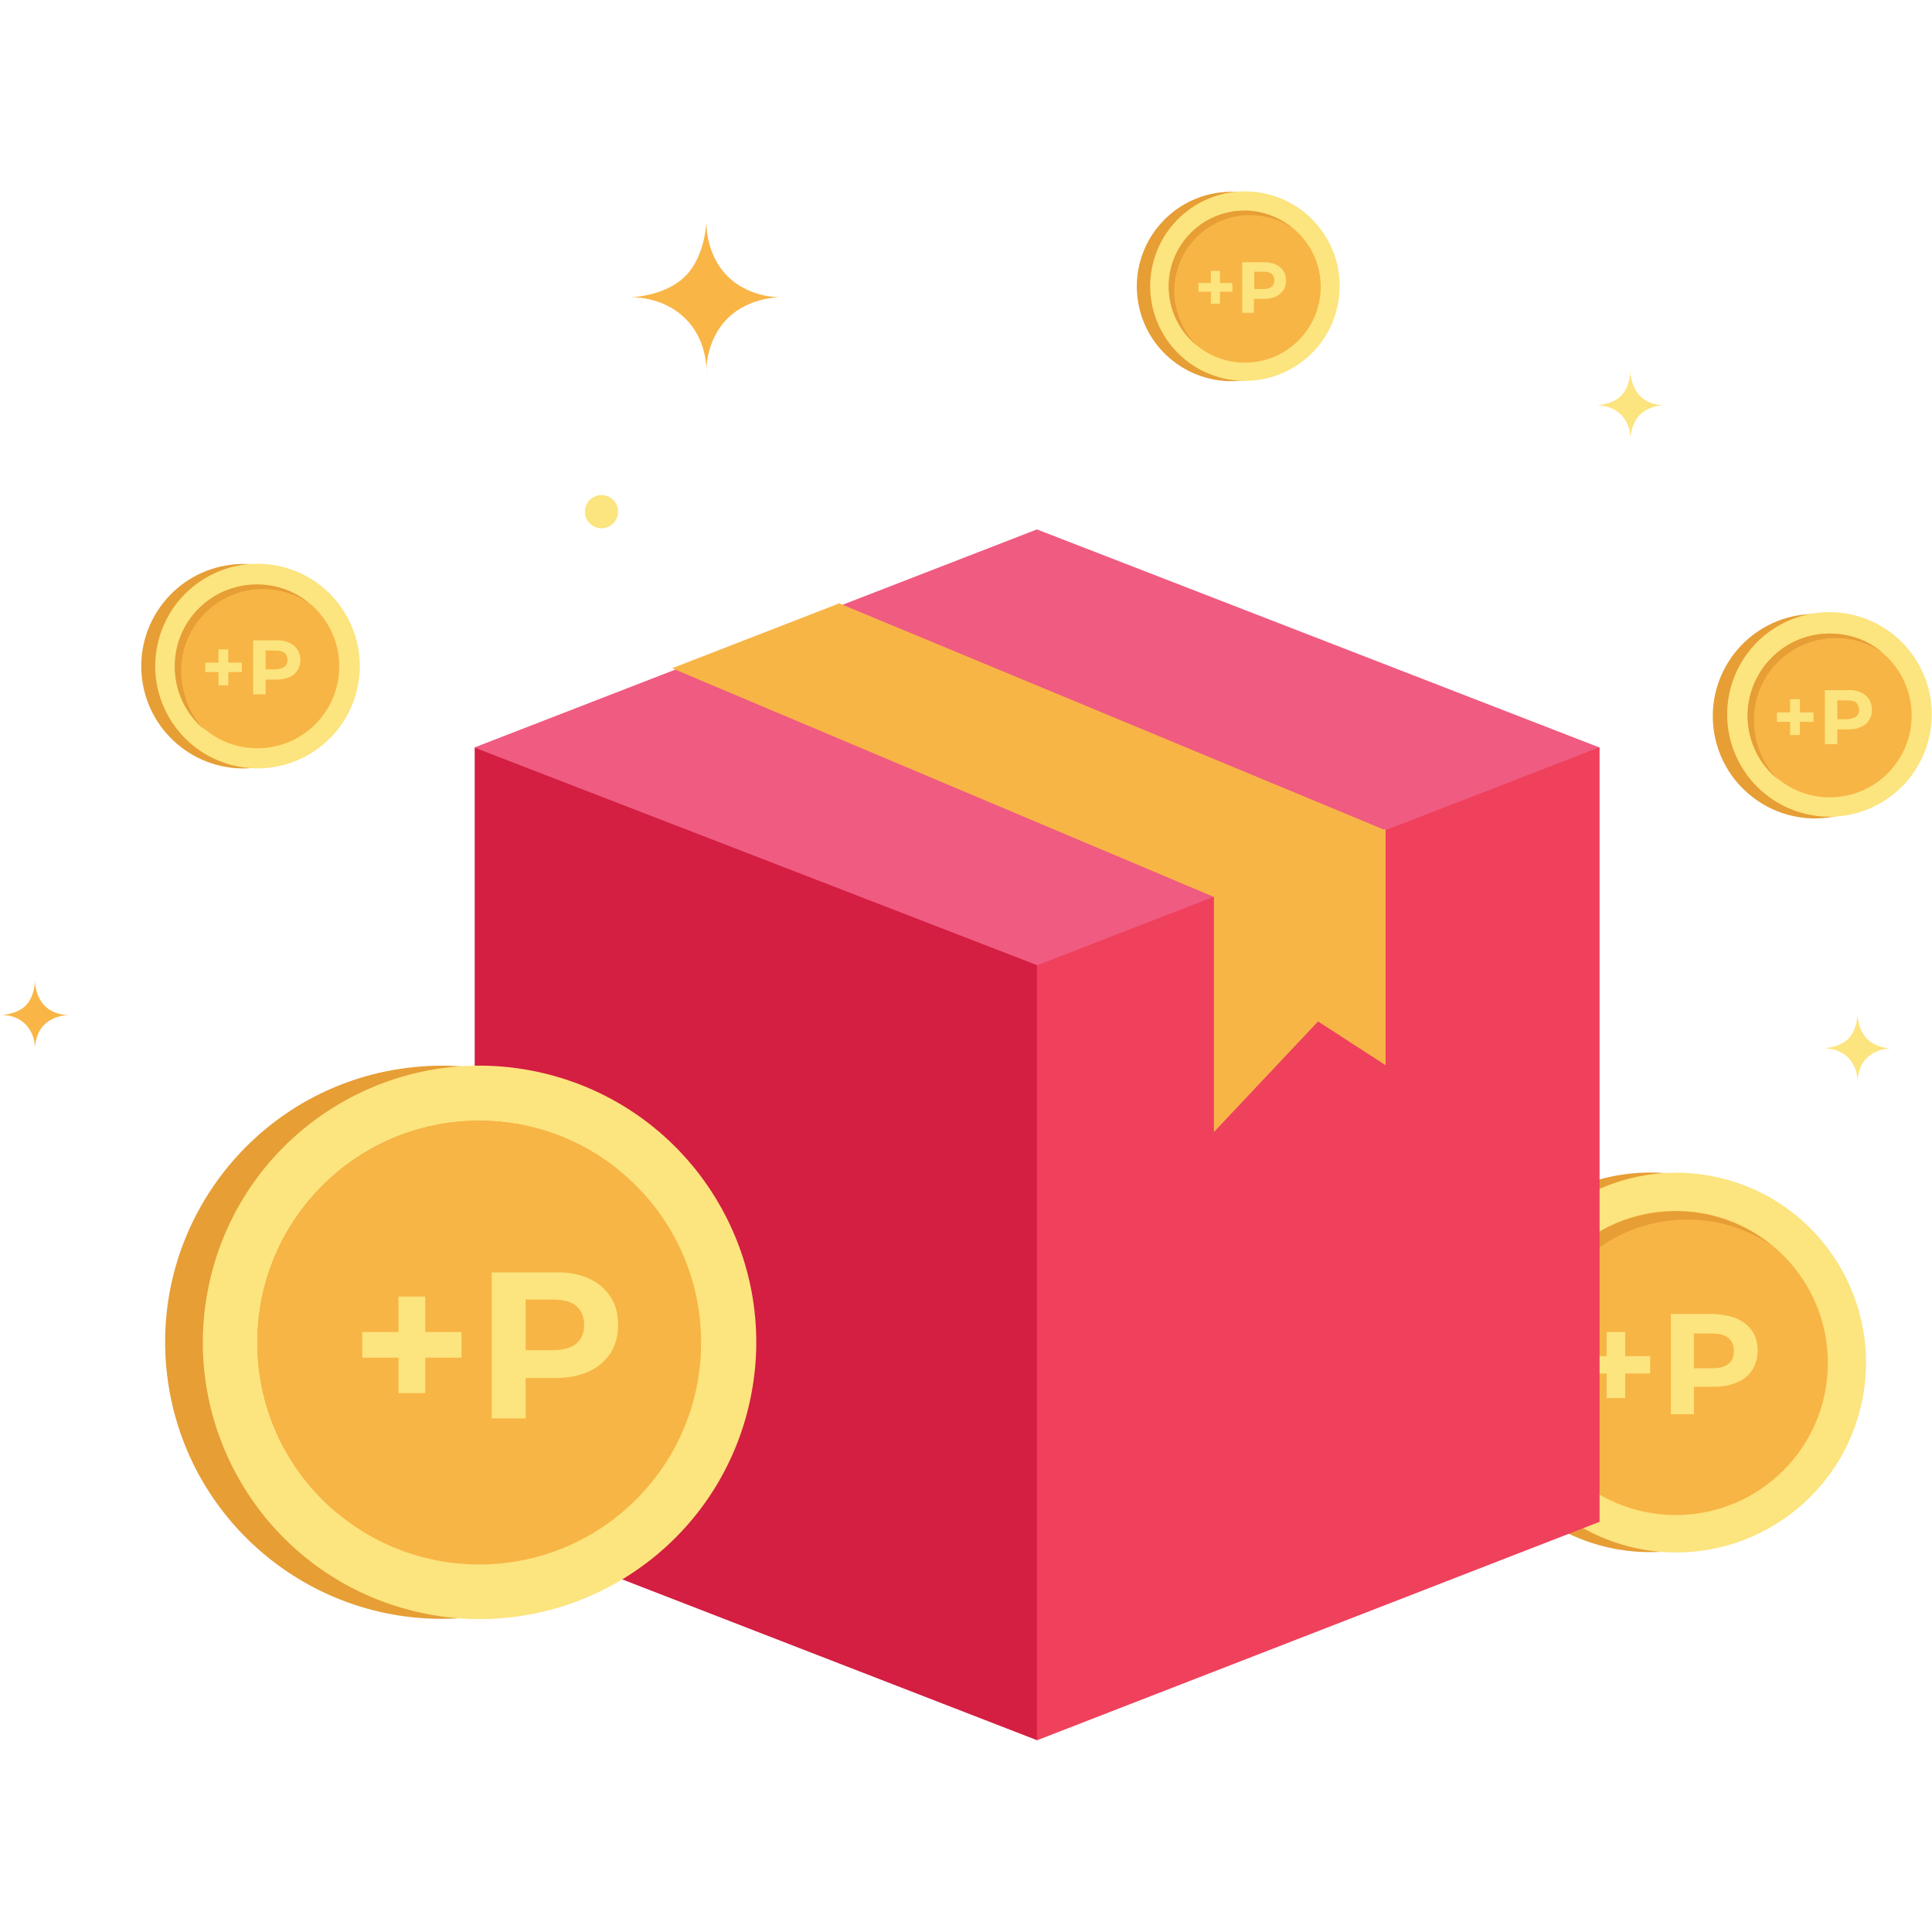 <?xml version="1.0" encoding="utf-8"?>
<!-- Generator: Adobe Illustrator 24.1.3, SVG Export Plug-In . SVG Version: 6.00 Build 0)  -->
<svg version="1.1" id="Layer_1" xmlns="http://www.w3.org/2000/svg" xmlns:xlink="http://www.w3.org/1999/xlink" x="0px" y="0px"
	 viewBox="0 0 512 512" enable-background="new 0 0 512 512" xml:space="preserve" width="150" height="150">
<g>
	<g>
		<g>
			
				<ellipse transform="matrix(0.992 -0.125 0.125 0.992 -41.653 57.384)" fill="#E69E35" cx="437.3" cy="361.2" rx="50.3" ry="50.3"/>
			
				<ellipse transform="matrix(0.232 -0.973 0.973 0.232 -10.289 709.412)" fill="#FCE47E" cx="444.1" cy="361.2" rx="50.3" ry="50.3"/>
			<circle fill="#F7B546" cx="444.1" cy="361.2" r="40.3"/>
			<path fill="#E69E35" d="M406.8,363.5c0-22.3,18.1-40.3,40.3-40.3c8.3,0,16.1,2.5,22.5,6.9c-7-5.7-15.8-9.1-25.5-9.1
				c-22.3,0-40.3,18.1-40.3,40.3c0,12.6,5.8,23.9,14.9,31.3c-4-4.1-7.2-9-9.2-14.6C407.8,373.5,406.8,368.6,406.8,363.5z"/>
		</g>
		<g>
			<path fill="#FCE47E" d="M437.3,364h-6.6v6.5h-4.9V364h-6.6v-4.6h6.6v-6.4h4.9v6.4h6.6V364z"/>
			<path fill="#FCE47E" d="M460.4,349.5c1.7,0.8,3.1,1.9,4,3.3c0.9,1.4,1.4,3.1,1.4,5.1c0,1.9-0.5,3.7-1.4,5.1
				c-0.9,1.5-2.3,2.6-4,3.3c-1.7,0.8-3.8,1.2-6.1,1.2h-5.4v7.3h-6.1v-26.6h11.5C456.6,348.4,458.6,348.7,460.4,349.5z M458.1,361.4
				c1-0.8,1.4-1.9,1.4-3.4c0-1.5-0.5-2.6-1.4-3.4c-1-0.8-2.4-1.2-4.2-1.2h-5v9.2h5C455.7,362.6,457.1,362.2,458.1,361.4z"/>
		</g>
	</g>
	<g>
		<g>
			
				<ellipse transform="matrix(0.992 -0.125 0.125 0.992 -6.926 41.325)" fill="#E69E35" cx="326.4" cy="76" rx="25.1" ry="25.1"/>
			
				<ellipse transform="matrix(0.232 -0.973 0.973 0.232 179.436 379.186)" fill="#FCE47E" cx="329.9" cy="76" rx="25.1" ry="25.1"/>
			<circle fill="#F7B546" cx="329.9" cy="76" r="20.1"/>
			<path fill="#E69E35" d="M311.2,77.1c0-11.1,9-20.1,20.1-20.1c4.2,0,8,1.3,11.2,3.4c-3.5-2.8-7.9-4.6-12.7-4.6
				c-11.1,0-20.1,9-20.1,20.1c0,6.3,2.9,11.9,7.4,15.6c-2-2-3.6-4.5-4.6-7.3C311.7,82.1,311.2,79.6,311.2,77.1z"/>
		</g>
		<g>
			<path fill="#FCE47E" d="M326.6,77.3h-3.3v3.2h-2.4v-3.2h-3.3V75h3.3v-3.2h2.4V75h3.3V77.3z"/>
			<path fill="#FCE47E" d="M338.1,70.1c0.9,0.4,1.5,0.9,2,1.7c0.5,0.7,0.7,1.6,0.7,2.6c0,1-0.2,1.8-0.7,2.5c-0.5,0.7-1.1,1.3-2,1.7
				c-0.9,0.4-1.9,0.6-3.1,0.6h-2.7v3.7h-3.1V69.5h5.7C336.2,69.5,337.3,69.7,338.1,70.1z M337,76c0.5-0.4,0.7-1,0.7-1.7
				c0-0.7-0.2-1.3-0.7-1.7c-0.5-0.4-1.2-0.6-2.1-0.6h-2.5v4.6h2.5C335.8,76.6,336.5,76.4,337,76z"/>
		</g>
	</g>
	<path fill="#F9B546" d="M187.2,99.2c0,0,0.7-8.6-5.6-14.8s-14.8-5.6-14.8-5.6s9.3-0.1,14.8-5.6c5.5-5.5,5.6-14.8,5.6-14.8
		s-0.5,8.7,5.6,14.8c6.1,6.1,14.8,5.6,14.8,5.6s-8.7-0.5-14.8,5.6C186.6,90.6,187.2,99.2,187.2,99.2z"/>
	<path fill="#FCE47E" d="M492.3,287.1c0,0,0.3-3.9-2.5-6.8c-2.8-2.8-6.8-2.5-6.8-2.5s4.3,0,6.8-2.5c2.5-2.5,2.5-6.8,2.5-6.8
		s-0.2,4,2.5,6.8c2.8,2.8,6.8,2.5,6.8,2.5s-4-0.2-6.8,2.5S492.3,287.1,492.3,287.1z"/>
	<path fill="#FCE47E" d="M432.1,116.7c0,0,0.3-3.9-2.5-6.8c-2.8-2.8-6.8-2.5-6.8-2.5s4.3,0,6.8-2.5c2.5-2.5,2.5-6.8,2.5-6.8
		s-0.2,4,2.5,6.8s6.8,2.5,6.8,2.5s-4-0.2-6.8,2.5C431.9,112.7,432.1,116.7,432.1,116.7z"/>
	<path fill="#F9B546" d="M9.3,278.3c0,0,0.3-3.9-2.5-6.8S0,269,0,269s4.3,0,6.8-2.5c2.5-2.5,2.5-6.8,2.5-6.8s-0.2,4,2.5,6.8
		s6.8,2.5,6.8,2.5s-4-0.2-6.8,2.5S9.3,278.3,9.3,278.3z"/>
	<circle fill="#FCE47E" cx="159.4" cy="135.6" r="4.4"/>
	<g>
		<g>
			
				<ellipse transform="matrix(0.992 -0.124 0.124 0.992 -19.857 61.38)" fill="#E69E35" cx="481.2" cy="189.6" rx="27.1" ry="27.1"/>
			
				<ellipse transform="matrix(0.232 -0.973 0.973 0.232 187.848 617.15)" fill="#FCE47E" cx="484.9" cy="189.6" rx="27.1" ry="27.1"/>
			<circle fill="#F7B546" cx="484.9" cy="189.6" r="21.7"/>
			<path fill="#E69E35" d="M464.8,190.8c0-12,9.7-21.7,21.8-21.7c4.5,0,8.7,1.4,12.1,3.7c-3.7-3.1-8.5-4.9-13.8-4.9
				c-12,0-21.7,9.7-21.8,21.7c0,6.8,3.1,12.9,8,16.9c-2.2-2.2-3.9-4.9-4.9-7.8C465.3,196.2,464.8,193.5,464.8,190.8z"/>
		</g>
		<g>
			<path fill="#FCE47E" d="M480.6,191.3l-3.6,0v3.5h-2.6v-3.5h-3.5l0-2.5h3.5v-3.5h2.6v3.5l3.6,0V191.3z"/>
			<path fill="#FCE47E" d="M493.1,183.5c0.9,0.4,1.7,1,2.2,1.8c0.5,0.8,0.8,1.7,0.8,2.8c0,1.1-0.3,2-0.8,2.8
				c-0.5,0.8-1.2,1.4-2.2,1.8c-0.9,0.4-2,0.6-3.3,0.6h-2.9v3.9h-3.3l0-14.3h6.2C491.1,182.8,492.2,183.1,493.1,183.5z M491.9,189.9
				c0.5-0.4,0.8-1,0.8-1.8c0-0.8-0.3-1.4-0.8-1.9c-0.5-0.4-1.3-0.6-2.3-0.6h-2.7v5h2.7C490.6,190.5,491.4,190.3,491.9,189.9z"/>
		</g>
	</g>
	<g>
		<g>
			
				<ellipse transform="matrix(0.992 -0.125 0.125 0.992 -21.528 9.424)" fill="#E69E35" cx="64.5" cy="176.6" rx="27.1" ry="27.1"/>
			
				<ellipse transform="matrix(0.232 -0.973 0.973 0.232 -119.412 201.903)" fill="#FCE47E" cx="68.2" cy="176.6" rx="27.1" ry="27.1"/>
			<circle fill="#F7B546" cx="68.2" cy="176.6" r="21.7"/>
			<path fill="#E69E35" d="M48,177.8c0-12,9.7-21.7,21.7-21.7c4.5,0,8.7,1.4,12.1,3.7c-3.7-3.1-8.5-4.9-13.8-4.9
				c-12,0-21.7,9.7-21.7,21.7c0,6.8,3.1,12.9,8,16.9c-2.2-2.2-3.9-4.9-4.9-7.8C48.6,183.2,48,180.5,48,177.8z"/>
		</g>
		<g>
			<path fill="#FCE47E" d="M64.1,178.1h-3.6v3.5h-2.6v-3.5h-3.5v-2.5h3.5v-3.5h2.6v3.5h3.6V178.1z"/>
			<path fill="#FCE47E" d="M76.6,170.3c0.9,0.4,1.7,1,2.2,1.8c0.5,0.8,0.8,1.7,0.8,2.8c0,1.1-0.3,2-0.8,2.8
				c-0.5,0.8-1.2,1.4-2.2,1.8c-0.9,0.4-2,0.6-3.3,0.6h-2.9v3.9h-3.3v-14.3h6.2C74.5,169.6,75.6,169.9,76.6,170.3z M75.4,176.7
				c0.5-0.4,0.8-1,0.8-1.8c0-0.8-0.3-1.4-0.8-1.9c-0.5-0.4-1.3-0.6-2.3-0.6h-2.7v5h2.7C74.1,177.3,74.8,177.1,75.4,176.7z"/>
		</g>
	</g>
	<g>
		<path fill="#F05B81" d="M274.8,140.3l-149.1,57.8l149.1,57.8l149.1-57.8L274.8,140.3z"/>
		<path fill="#D41E42" d="M125.8,198.1v205.3l149.1,57.8V255.8L125.8,198.1z"/>
		<path fill="#EF405C" d="M274.8,461.2V255.8l149.1-57.8v205.3L274.8,461.2z"/>
		<path fill="#F7B546" d="M321.7,237.5V300l27.6-29.3l17.9,11.6v-62.6L321.7,237.5z"/>
		<path fill="#F7B546" d="M321.7,237.7l-143.6-60.6l44.3-17.2L367.1,220L321.7,237.7z"/>
	</g>
	<g>
		<g>
			
				<ellipse transform="matrix(0.992 -0.125 0.125 0.992 -43.481 17.38)" fill="#E69E35" cx="117" cy="355.8" rx="73.3" ry="73.3"/>
			
				<ellipse transform="matrix(0.232 -0.973 0.973 0.232 -248.573 396.765)" fill="#FCE47E" cx="127" cy="355.8" rx="73.3" ry="73.3"/>
			<path fill="#E69E35" d="M72.6,359.1c0-32.5,26.3-58.8,58.8-58.8c12.2,0,23.5,3.7,32.8,10C154.1,302,141.1,297,127,297
				c-32.5,0-58.8,26.3-58.8,58.8c0,18.4,8.4,34.8,21.7,45.6c-5.9-6-10.5-13.2-13.4-21.2C74,373.6,72.6,366.5,72.6,359.1z"/>
			<circle fill="#F7B546" cx="127" cy="355.8" r="58.8"/>
		</g>
		<g>
			<path fill="#FCE47E" d="M122.3,359.8h-9.6v9.4h-7.1v-9.4H96V353h9.6v-9.4h7.1v9.4h9.6V359.8z"/>
			<path fill="#FCE47E" d="M156,338.8c2.5,1.1,4.5,2.8,5.8,4.9c1.4,2.1,2,4.6,2,7.5c0,2.8-0.7,5.3-2,7.4c-1.4,2.1-3.3,3.7-5.8,4.9
				c-2.5,1.1-5.5,1.7-8.9,1.7h-7.8v10.7h-9v-38.7H147C150.5,337.1,153.4,337.6,156,338.8z M152.7,356.1c1.4-1.2,2.1-2.8,2.1-5
				c0-2.2-0.7-3.8-2.1-5c-1.4-1.2-3.4-1.7-6.1-1.7h-7.3v13.4h7.3C149.2,357.8,151.3,357.2,152.7,356.1z"/>
		</g>
	</g>
</g>
</svg>
